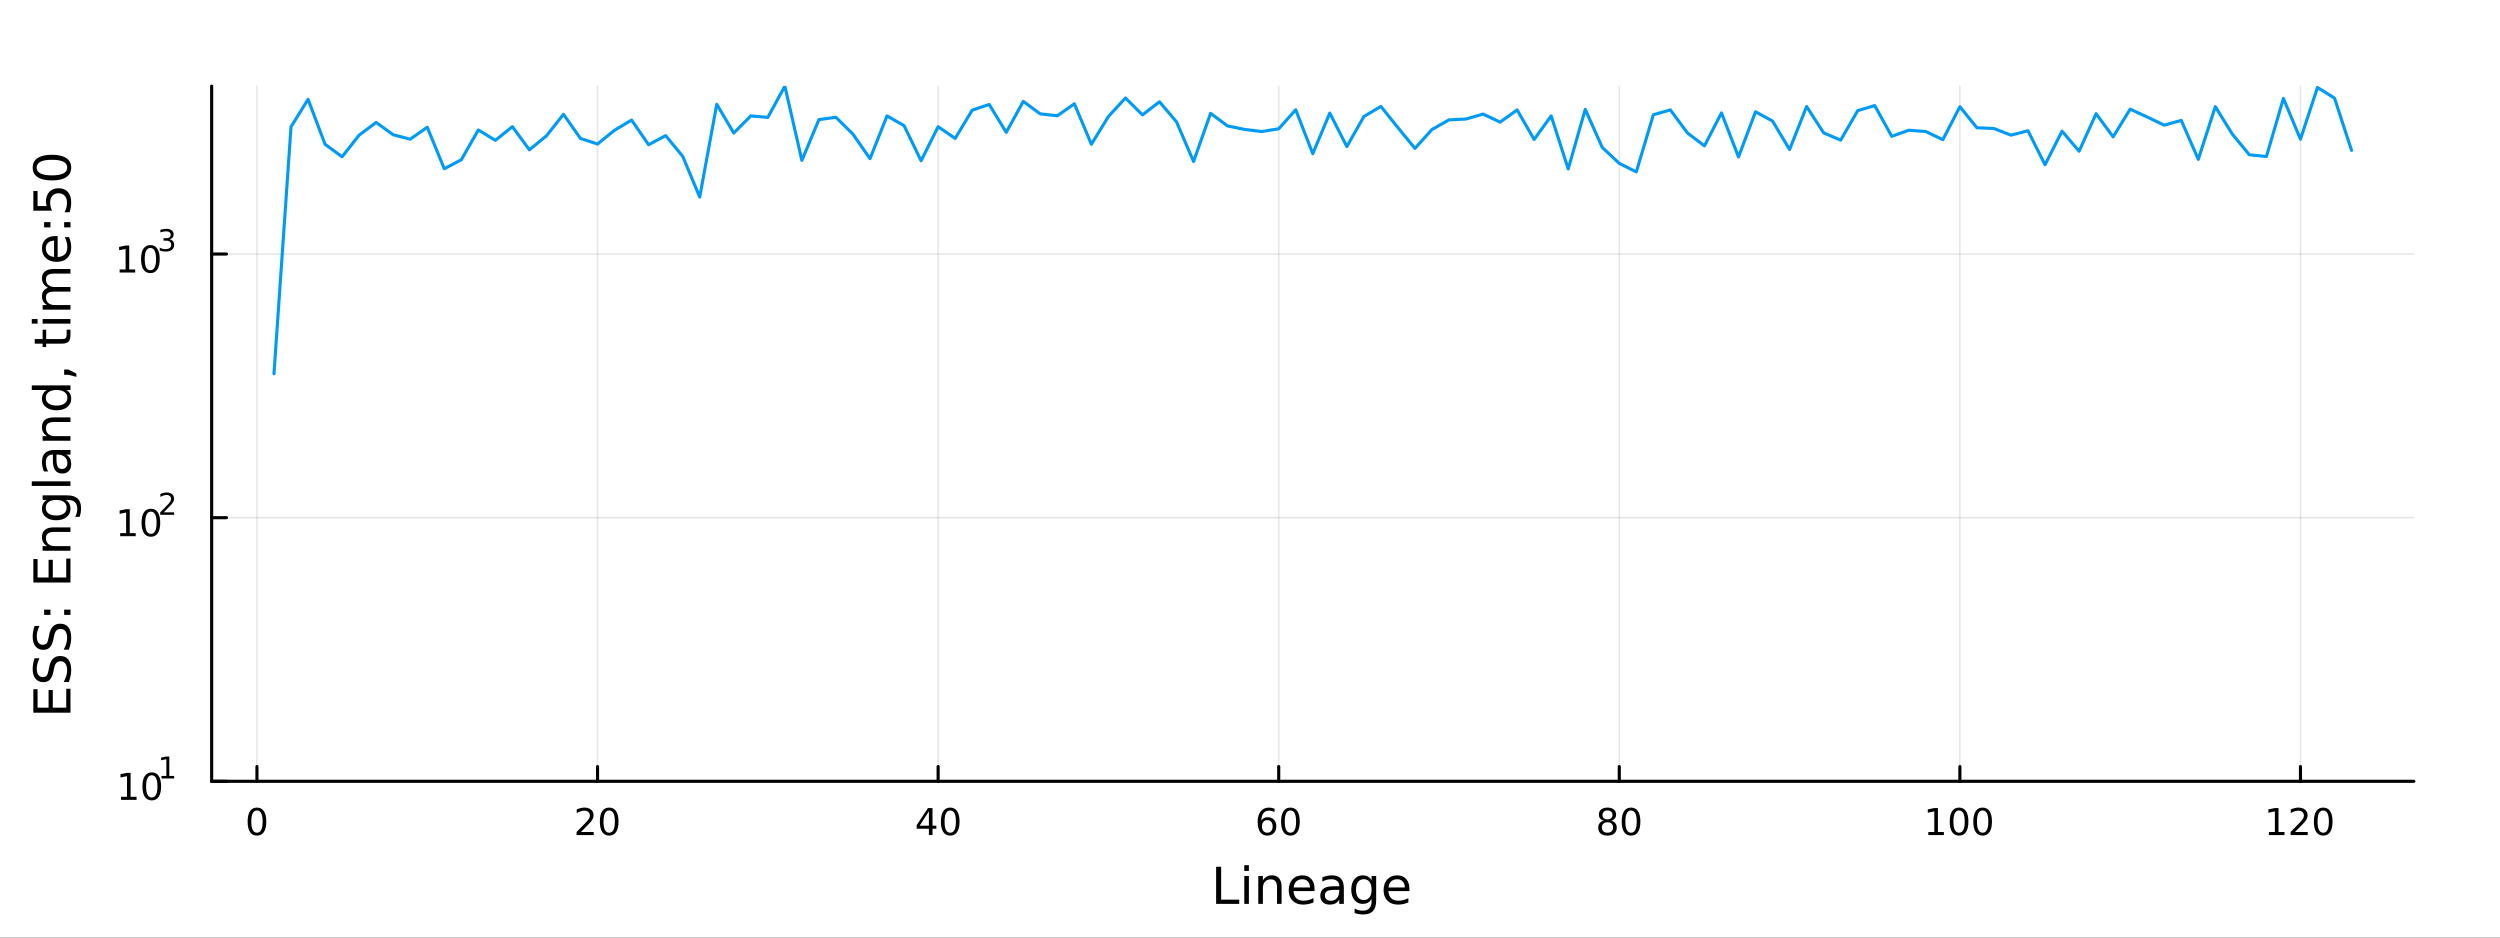 <?xml version="1.0" encoding="utf-8"?>
<svg xmlns="http://www.w3.org/2000/svg" xmlns:xlink="http://www.w3.org/1999/xlink" width="800" height="300" viewBox="0 0 3200 1200">
<rect x="0" y="0" width="3200" height="1200" fill="#333333" stroke="none"/>
<defs>
  <clipPath id="clip010">
    <rect x="0" y="0" width="3200" height="1200"/>
  </clipPath>
</defs>
<path clip-path="url(#clip010)" d="M0 1200 L3200 1200 L3200 0 L0 0  Z" fill="#ffffff" fill-rule="evenodd" fill-opacity="1"/>
<defs>
  <clipPath id="clip011">
    <rect x="640" y="0" width="2241" height="1200"/>
  </clipPath>
</defs>
<path clip-path="url(#clip010)" d="M270.918 1000.1 L3089.76 1000.1 L3089.76 110.236 L270.918 110.236  Z" fill="#ffffff" fill-rule="evenodd" fill-opacity="1"/>
<defs>
  <clipPath id="clip012">
    <rect x="270" y="110" width="2820" height="891"/>
  </clipPath>
</defs>
<polyline clip-path="url(#clip012)" style="stroke:#000000; stroke-linecap:round; stroke-linejoin:round; stroke-width:2; stroke-opacity:0.1; fill:none" points="328.899,1000.1 328.899,110.236 "/>
<polyline clip-path="url(#clip012)" style="stroke:#000000; stroke-linecap:round; stroke-linejoin:round; stroke-width:2; stroke-opacity:0.1; fill:none" points="764.848,1000.1 764.848,110.236 "/>
<polyline clip-path="url(#clip012)" style="stroke:#000000; stroke-linecap:round; stroke-linejoin:round; stroke-width:2; stroke-opacity:0.1; fill:none" points="1200.8,1000.1 1200.8,110.236 "/>
<polyline clip-path="url(#clip012)" style="stroke:#000000; stroke-linecap:round; stroke-linejoin:round; stroke-width:2; stroke-opacity:0.1; fill:none" points="1636.75,1000.1 1636.75,110.236 "/>
<polyline clip-path="url(#clip012)" style="stroke:#000000; stroke-linecap:round; stroke-linejoin:round; stroke-width:2; stroke-opacity:0.1; fill:none" points="2072.69,1000.1 2072.69,110.236 "/>
<polyline clip-path="url(#clip012)" style="stroke:#000000; stroke-linecap:round; stroke-linejoin:round; stroke-width:2; stroke-opacity:0.1; fill:none" points="2508.64,1000.1 2508.64,110.236 "/>
<polyline clip-path="url(#clip012)" style="stroke:#000000; stroke-linecap:round; stroke-linejoin:round; stroke-width:2; stroke-opacity:0.1; fill:none" points="2944.59,1000.1 2944.59,110.236 "/>
<polyline clip-path="url(#clip010)" style="stroke:#000000; stroke-linecap:round; stroke-linejoin:round; stroke-width:4; stroke-opacity:1; fill:none" points="270.918,1000.1 3089.76,1000.1 "/>
<polyline clip-path="url(#clip010)" style="stroke:#000000; stroke-linecap:round; stroke-linejoin:round; stroke-width:4; stroke-opacity:1; fill:none" points="328.899,1000.1 328.899,981.2 "/>
<polyline clip-path="url(#clip010)" style="stroke:#000000; stroke-linecap:round; stroke-linejoin:round; stroke-width:4; stroke-opacity:1; fill:none" points="764.848,1000.1 764.848,981.2 "/>
<polyline clip-path="url(#clip010)" style="stroke:#000000; stroke-linecap:round; stroke-linejoin:round; stroke-width:4; stroke-opacity:1; fill:none" points="1200.8,1000.1 1200.8,981.2 "/>
<polyline clip-path="url(#clip010)" style="stroke:#000000; stroke-linecap:round; stroke-linejoin:round; stroke-width:4; stroke-opacity:1; fill:none" points="1636.75,1000.1 1636.75,981.2 "/>
<polyline clip-path="url(#clip010)" style="stroke:#000000; stroke-linecap:round; stroke-linejoin:round; stroke-width:4; stroke-opacity:1; fill:none" points="2072.69,1000.1 2072.69,981.2 "/>
<polyline clip-path="url(#clip010)" style="stroke:#000000; stroke-linecap:round; stroke-linejoin:round; stroke-width:4; stroke-opacity:1; fill:none" points="2508.64,1000.1 2508.64,981.2 "/>
<polyline clip-path="url(#clip010)" style="stroke:#000000; stroke-linecap:round; stroke-linejoin:round; stroke-width:4; stroke-opacity:1; fill:none" points="2944.59,1000.1 2944.59,981.2 "/>
<path clip-path="url(#clip010)" d="M328.899 1037.42 Q325.288 1037.42 323.459 1040.98 Q321.654 1044.52 321.654 1051.65 Q321.654 1058.76 323.459 1062.32 Q325.288 1065.87 328.899 1065.87 Q332.533 1065.87 334.339 1062.32 Q336.167 1058.76 336.167 1051.65 Q336.167 1044.52 334.339 1040.98 Q332.533 1037.42 328.899 1037.42 M328.899 1033.71 Q334.709 1033.71 337.765 1038.32 Q340.843 1042.9 340.843 1051.65 Q340.843 1060.38 337.765 1064.99 Q334.709 1069.57 328.899 1069.57 Q323.089 1069.57 320.01 1064.99 Q316.954 1060.38 316.954 1051.65 Q316.954 1042.9 320.01 1038.32 Q323.089 1033.71 328.899 1033.71 Z" fill="#000000" fill-rule="nonzero" fill-opacity="1" /><path clip-path="url(#clip010)" d="M743.621 1064.96 L759.94 1064.96 L759.94 1068.9 L737.996 1068.9 L737.996 1064.96 Q740.658 1062.21 745.241 1057.58 Q749.848 1052.93 751.028 1051.58 Q753.274 1049.06 754.153 1047.32 Q755.056 1045.56 755.056 1043.87 Q755.056 1041.12 753.112 1039.38 Q751.191 1037.65 748.089 1037.65 Q745.89 1037.65 743.436 1038.41 Q741.005 1039.18 738.228 1040.73 L738.228 1036 Q741.052 1034.87 743.505 1034.29 Q745.959 1033.71 747.996 1033.71 Q753.366 1033.71 756.561 1036.4 Q759.755 1039.08 759.755 1043.57 Q759.755 1045.7 758.945 1047.62 Q758.158 1049.52 756.052 1052.12 Q755.473 1052.79 752.371 1056 Q749.269 1059.2 743.621 1064.96 Z" fill="#000000" fill-rule="nonzero" fill-opacity="1" /><path clip-path="url(#clip010)" d="M779.755 1037.42 Q776.144 1037.42 774.315 1040.98 Q772.51 1044.52 772.51 1051.65 Q772.51 1058.76 774.315 1062.32 Q776.144 1065.87 779.755 1065.87 Q783.389 1065.87 785.195 1062.32 Q787.024 1058.76 787.024 1051.65 Q787.024 1044.52 785.195 1040.98 Q783.389 1037.42 779.755 1037.42 M779.755 1033.71 Q785.565 1033.71 788.621 1038.32 Q791.7 1042.9 791.7 1051.65 Q791.7 1060.38 788.621 1064.99 Q785.565 1069.57 779.755 1069.57 Q773.945 1069.57 770.866 1064.99 Q767.811 1060.38 767.811 1051.65 Q767.811 1042.9 770.866 1038.32 Q773.945 1033.71 779.755 1033.71 Z" fill="#000000" fill-rule="nonzero" fill-opacity="1" /><path clip-path="url(#clip010)" d="M1188.97 1038.41 L1177.16 1056.86 L1188.97 1056.86 L1188.97 1038.41 M1187.74 1034.34 L1193.62 1034.34 L1193.62 1056.86 L1198.55 1056.86 L1198.55 1060.75 L1193.62 1060.75 L1193.62 1068.9 L1188.97 1068.9 L1188.97 1060.75 L1173.37 1060.75 L1173.37 1056.24 L1187.74 1034.34 Z" fill="#000000" fill-rule="nonzero" fill-opacity="1" /><path clip-path="url(#clip010)" d="M1216.28 1037.42 Q1212.67 1037.42 1210.84 1040.98 Q1209.04 1044.52 1209.04 1051.65 Q1209.04 1058.76 1210.84 1062.32 Q1212.67 1065.87 1216.28 1065.87 Q1219.92 1065.87 1221.72 1062.32 Q1223.55 1058.76 1223.55 1051.65 Q1223.55 1044.52 1221.72 1040.98 Q1219.92 1037.42 1216.28 1037.42 M1216.28 1033.71 Q1222.09 1033.71 1225.15 1038.32 Q1228.23 1042.9 1228.23 1051.65 Q1228.23 1060.38 1225.15 1064.99 Q1222.09 1069.57 1216.28 1069.57 Q1210.47 1069.57 1207.39 1064.99 Q1204.34 1060.38 1204.34 1051.65 Q1204.34 1042.9 1207.39 1038.32 Q1210.47 1033.71 1216.28 1033.71 Z" fill="#000000" fill-rule="nonzero" fill-opacity="1" /><path clip-path="url(#clip010)" d="M1622.15 1049.75 Q1619 1049.75 1617.15 1051.91 Q1615.32 1054.06 1615.32 1057.81 Q1615.32 1061.54 1617.15 1063.71 Q1619 1065.87 1622.15 1065.87 Q1625.3 1065.87 1627.13 1063.71 Q1628.98 1061.54 1628.98 1057.81 Q1628.98 1054.06 1627.13 1051.91 Q1625.3 1049.75 1622.15 1049.75 M1631.43 1035.1 L1631.43 1039.36 Q1629.67 1038.53 1627.87 1038.09 Q1626.09 1037.65 1624.33 1037.65 Q1619.7 1037.65 1617.24 1040.77 Q1614.81 1043.9 1614.47 1050.22 Q1615.83 1048.2 1617.89 1047.14 Q1619.95 1046.05 1622.43 1046.05 Q1627.64 1046.05 1630.65 1049.22 Q1633.68 1052.37 1633.68 1057.81 Q1633.68 1063.13 1630.53 1066.35 Q1627.38 1069.57 1622.15 1069.57 Q1616.16 1069.57 1612.98 1064.99 Q1609.81 1060.38 1609.81 1051.65 Q1609.81 1043.46 1613.7 1038.6 Q1617.59 1033.71 1624.14 1033.71 Q1625.9 1033.71 1627.68 1034.06 Q1629.49 1034.41 1631.43 1035.1 Z" fill="#000000" fill-rule="nonzero" fill-opacity="1" /><path clip-path="url(#clip010)" d="M1651.73 1037.42 Q1648.12 1037.42 1646.29 1040.98 Q1644.49 1044.52 1644.49 1051.65 Q1644.49 1058.76 1646.29 1062.32 Q1648.12 1065.87 1651.73 1065.87 Q1655.37 1065.87 1657.17 1062.32 Q1659 1058.76 1659 1051.65 Q1659 1044.52 1657.17 1040.98 Q1655.37 1037.42 1651.73 1037.42 M1651.73 1033.71 Q1657.54 1033.71 1660.6 1038.32 Q1663.68 1042.9 1663.68 1051.65 Q1663.68 1060.38 1660.6 1064.99 Q1657.54 1069.57 1651.73 1069.57 Q1645.92 1069.57 1642.85 1064.99 Q1639.79 1060.38 1639.79 1051.65 Q1639.79 1042.9 1642.85 1038.32 Q1645.92 1033.71 1651.73 1033.71 Z" fill="#000000" fill-rule="nonzero" fill-opacity="1" /><path clip-path="url(#clip010)" d="M2057.57 1052.49 Q2054.23 1052.49 2052.31 1054.27 Q2050.41 1056.05 2050.41 1059.18 Q2050.41 1062.3 2052.31 1064.08 Q2054.23 1065.87 2057.57 1065.87 Q2060.9 1065.87 2062.82 1064.08 Q2064.74 1062.28 2064.74 1059.18 Q2064.74 1056.05 2062.82 1054.27 Q2060.92 1052.49 2057.57 1052.49 M2052.89 1050.5 Q2049.88 1049.75 2048.19 1047.69 Q2046.53 1045.63 2046.53 1042.67 Q2046.53 1038.53 2049.47 1036.12 Q2052.43 1033.71 2057.57 1033.71 Q2062.73 1033.71 2065.67 1036.12 Q2068.61 1038.53 2068.61 1042.67 Q2068.61 1045.63 2066.92 1047.69 Q2065.25 1049.75 2062.27 1050.5 Q2065.65 1051.28 2067.52 1053.57 Q2069.42 1055.87 2069.42 1059.18 Q2069.42 1064.2 2066.34 1066.88 Q2063.29 1069.57 2057.57 1069.57 Q2051.85 1069.57 2048.77 1066.88 Q2045.72 1064.2 2045.72 1059.18 Q2045.72 1055.87 2047.61 1053.57 Q2049.51 1051.28 2052.89 1050.5 M2051.18 1043.11 Q2051.18 1045.8 2052.85 1047.3 Q2054.54 1048.81 2057.57 1048.81 Q2060.58 1048.81 2062.27 1047.3 Q2063.98 1045.8 2063.98 1043.11 Q2063.98 1040.43 2062.27 1038.92 Q2060.58 1037.42 2057.57 1037.42 Q2054.54 1037.42 2052.85 1038.92 Q2051.18 1040.43 2051.18 1043.11 Z" fill="#000000" fill-rule="nonzero" fill-opacity="1" /><path clip-path="url(#clip010)" d="M2087.73 1037.42 Q2084.12 1037.42 2082.29 1040.98 Q2080.48 1044.52 2080.48 1051.65 Q2080.48 1058.76 2082.29 1062.32 Q2084.12 1065.87 2087.73 1065.87 Q2091.36 1065.87 2093.17 1062.32 Q2095 1058.76 2095 1051.65 Q2095 1044.52 2093.17 1040.98 Q2091.36 1037.42 2087.73 1037.42 M2087.73 1033.71 Q2093.54 1033.71 2096.6 1038.32 Q2099.67 1042.9 2099.67 1051.65 Q2099.67 1060.38 2096.6 1064.99 Q2093.54 1069.57 2087.73 1069.57 Q2081.92 1069.57 2078.84 1064.99 Q2075.79 1060.38 2075.79 1051.65 Q2075.79 1042.9 2078.84 1038.32 Q2081.92 1033.71 2087.73 1033.71 Z" fill="#000000" fill-rule="nonzero" fill-opacity="1" /><path clip-path="url(#clip010)" d="M2468.25 1064.96 L2475.89 1064.96 L2475.89 1038.6 L2467.58 1040.26 L2467.58 1036 L2475.84 1034.34 L2480.52 1034.34 L2480.52 1064.96 L2488.16 1064.96 L2488.16 1068.9 L2468.25 1068.9 L2468.25 1064.96 Z" fill="#000000" fill-rule="nonzero" fill-opacity="1" /><path clip-path="url(#clip010)" d="M2507.6 1037.42 Q2503.99 1037.42 2502.16 1040.98 Q2500.36 1044.52 2500.36 1051.65 Q2500.36 1058.76 2502.16 1062.32 Q2503.99 1065.87 2507.6 1065.87 Q2511.24 1065.87 2513.04 1062.32 Q2514.87 1058.76 2514.87 1051.65 Q2514.87 1044.52 2513.04 1040.98 Q2511.24 1037.42 2507.6 1037.42 M2507.6 1033.71 Q2513.41 1033.71 2516.47 1038.32 Q2519.55 1042.9 2519.55 1051.65 Q2519.55 1060.38 2516.47 1064.99 Q2513.41 1069.57 2507.6 1069.57 Q2501.79 1069.57 2498.71 1064.99 Q2495.66 1060.38 2495.66 1051.65 Q2495.66 1042.9 2498.71 1038.32 Q2501.79 1033.71 2507.6 1033.71 Z" fill="#000000" fill-rule="nonzero" fill-opacity="1" /><path clip-path="url(#clip010)" d="M2537.76 1037.42 Q2534.15 1037.42 2532.32 1040.98 Q2530.52 1044.52 2530.52 1051.65 Q2530.52 1058.76 2532.32 1062.32 Q2534.15 1065.87 2537.76 1065.87 Q2541.4 1065.87 2543.2 1062.32 Q2545.03 1058.76 2545.03 1051.65 Q2545.03 1044.52 2543.2 1040.98 Q2541.4 1037.42 2537.76 1037.42 M2537.76 1033.71 Q2543.57 1033.71 2546.63 1038.32 Q2549.71 1042.9 2549.71 1051.65 Q2549.71 1060.38 2546.63 1064.99 Q2543.57 1069.57 2537.76 1069.57 Q2531.95 1069.57 2528.88 1064.99 Q2525.82 1060.38 2525.82 1051.65 Q2525.82 1042.9 2528.88 1038.32 Q2531.95 1033.71 2537.76 1033.71 Z" fill="#000000" fill-rule="nonzero" fill-opacity="1" /><path clip-path="url(#clip010)" d="M2904.2 1064.96 L2911.84 1064.96 L2911.84 1038.6 L2903.53 1040.26 L2903.53 1036 L2911.79 1034.34 L2916.47 1034.34 L2916.47 1064.96 L2924.11 1064.96 L2924.11 1068.9 L2904.2 1068.9 L2904.2 1064.96 Z" fill="#000000" fill-rule="nonzero" fill-opacity="1" /><path clip-path="url(#clip010)" d="M2937.58 1064.96 L2953.9 1064.96 L2953.9 1068.9 L2931.95 1068.9 L2931.95 1064.96 Q2934.62 1062.21 2939.2 1057.58 Q2943.81 1052.93 2944.99 1051.58 Q2947.23 1049.06 2948.11 1047.32 Q2949.01 1045.56 2949.01 1043.87 Q2949.01 1041.12 2947.07 1039.38 Q2945.15 1037.65 2942.05 1037.65 Q2939.85 1037.65 2937.39 1038.41 Q2934.96 1039.18 2932.19 1040.73 L2932.19 1036 Q2935.01 1034.87 2937.46 1034.29 Q2939.92 1033.71 2941.95 1033.71 Q2947.32 1033.71 2950.52 1036.4 Q2953.71 1039.08 2953.71 1043.57 Q2953.71 1045.7 2952.9 1047.62 Q2952.12 1049.52 2950.01 1052.12 Q2949.43 1052.79 2946.33 1056 Q2943.23 1059.2 2937.58 1064.96 Z" fill="#000000" fill-rule="nonzero" fill-opacity="1" /><path clip-path="url(#clip010)" d="M2973.71 1037.42 Q2970.1 1037.42 2968.27 1040.98 Q2966.47 1044.52 2966.47 1051.65 Q2966.47 1058.76 2968.27 1062.32 Q2970.1 1065.87 2973.71 1065.87 Q2977.35 1065.87 2979.15 1062.32 Q2980.98 1058.76 2980.98 1051.65 Q2980.98 1044.52 2979.15 1040.98 Q2977.35 1037.42 2973.71 1037.42 M2973.71 1033.71 Q2979.52 1033.71 2982.58 1038.32 Q2985.66 1042.9 2985.66 1051.65 Q2985.66 1060.38 2982.58 1064.99 Q2979.52 1069.57 2973.71 1069.57 Q2967.9 1069.57 2964.82 1064.99 Q2961.77 1060.38 2961.77 1051.65 Q2961.77 1042.9 2964.82 1038.32 Q2967.9 1033.71 2973.71 1033.71 Z" fill="#000000" fill-rule="nonzero" fill-opacity="1" /><path clip-path="url(#clip010)" d="M1556.64 1109.44 L1563.07 1109.44 L1563.07 1151.55 L1586.21 1151.55 L1586.21 1156.96 L1556.64 1156.96 L1556.64 1109.44 Z" fill="#000000" fill-rule="nonzero" fill-opacity="1" /><path clip-path="url(#clip010)" d="M1592.7 1121.31 L1598.56 1121.31 L1598.56 1156.96 L1592.7 1156.96 L1592.7 1121.31 M1592.7 1107.44 L1598.56 1107.44 L1598.56 1114.85 L1592.7 1114.85 L1592.7 1107.44 Z" fill="#000000" fill-rule="nonzero" fill-opacity="1" /><path clip-path="url(#clip010)" d="M1640.44 1135.45 L1640.44 1156.96 L1634.59 1156.96 L1634.59 1135.64 Q1634.59 1130.58 1632.61 1128.06 Q1630.64 1125.55 1626.69 1125.55 Q1621.95 1125.55 1619.21 1128.57 Q1616.48 1131.59 1616.48 1136.81 L1616.48 1156.96 L1610.59 1156.96 L1610.59 1121.31 L1616.48 1121.31 L1616.48 1126.85 Q1618.58 1123.64 1621.41 1122.05 Q1624.27 1120.45 1628 1120.45 Q1634.14 1120.45 1637.29 1124.27 Q1640.44 1128.06 1640.44 1135.45 Z" fill="#000000" fill-rule="nonzero" fill-opacity="1" /><path clip-path="url(#clip010)" d="M1682.62 1137.67 L1682.62 1140.54 L1655.69 1140.54 Q1656.07 1146.59 1659.32 1149.77 Q1662.6 1152.92 1668.42 1152.92 Q1671.79 1152.92 1674.95 1152.09 Q1678.13 1151.26 1681.25 1149.61 L1681.25 1155.15 Q1678.1 1156.48 1674.79 1157.18 Q1671.48 1157.88 1668.07 1157.88 Q1659.54 1157.88 1654.54 1152.92 Q1649.58 1147.95 1649.58 1139.49 Q1649.58 1130.74 1654.29 1125.61 Q1659.03 1120.45 1667.05 1120.45 Q1674.25 1120.45 1678.42 1125.1 Q1682.62 1129.72 1682.62 1137.67 M1676.76 1135.95 Q1676.7 1131.15 1674.05 1128.28 Q1671.44 1125.42 1667.12 1125.42 Q1662.21 1125.42 1659.25 1128.19 Q1656.33 1130.96 1655.88 1135.99 L1676.76 1135.95 Z" fill="#000000" fill-rule="nonzero" fill-opacity="1" /><path clip-path="url(#clip010)" d="M1708.43 1139.04 Q1701.33 1139.04 1698.59 1140.67 Q1695.86 1142.29 1695.86 1146.2 Q1695.86 1149.32 1697.89 1151.17 Q1699.96 1152.98 1703.5 1152.98 Q1708.37 1152.98 1711.29 1149.55 Q1714.25 1146.08 1714.25 1140.35 L1714.25 1139.04 L1708.43 1139.04 M1720.11 1136.62 L1720.11 1156.96 L1714.25 1156.96 L1714.25 1151.55 Q1712.25 1154.8 1709.26 1156.36 Q1706.27 1157.88 1701.94 1157.88 Q1696.46 1157.88 1693.22 1154.83 Q1690 1151.74 1690 1146.59 Q1690 1140.57 1694.01 1137.51 Q1698.05 1134.46 1706.04 1134.46 L1714.25 1134.46 L1714.25 1133.89 Q1714.25 1129.84 1711.58 1127.65 Q1708.94 1125.42 1704.13 1125.42 Q1701.08 1125.42 1698.18 1126.15 Q1695.28 1126.88 1692.61 1128.35 L1692.61 1122.94 Q1695.83 1121.7 1698.85 1121.09 Q1701.87 1120.45 1704.74 1120.45 Q1712.47 1120.45 1716.29 1124.46 Q1720.11 1128.48 1720.11 1136.62 Z" fill="#000000" fill-rule="nonzero" fill-opacity="1" /><path clip-path="url(#clip010)" d="M1755.63 1138.72 Q1755.63 1132.36 1752.99 1128.86 Q1750.38 1125.36 1745.64 1125.36 Q1740.93 1125.36 1738.28 1128.86 Q1735.67 1132.36 1735.67 1138.72 Q1735.67 1145.06 1738.28 1148.56 Q1740.93 1152.06 1745.64 1152.06 Q1750.38 1152.06 1752.99 1148.56 Q1755.63 1145.06 1755.63 1138.72 M1761.49 1152.54 Q1761.49 1161.64 1757.45 1166.06 Q1753.4 1170.52 1745.06 1170.52 Q1741.98 1170.52 1739.24 1170.04 Q1736.5 1169.6 1733.92 1168.64 L1733.92 1162.95 Q1736.5 1164.35 1739.02 1165.01 Q1741.53 1165.68 1744.14 1165.68 Q1749.9 1165.68 1752.77 1162.66 Q1755.63 1159.67 1755.63 1153.59 L1755.63 1150.69 Q1753.82 1153.84 1750.98 1155.4 Q1748.15 1156.96 1744.2 1156.96 Q1737.65 1156.96 1733.64 1151.96 Q1729.63 1146.97 1729.63 1138.72 Q1729.63 1130.45 1733.64 1125.45 Q1737.65 1120.45 1744.2 1120.45 Q1748.15 1120.45 1750.98 1122.01 Q1753.82 1123.57 1755.63 1126.72 L1755.63 1121.31 L1761.49 1121.31 L1761.49 1152.54 Z" fill="#000000" fill-rule="nonzero" fill-opacity="1" /><path clip-path="url(#clip010)" d="M1804.04 1137.67 L1804.04 1140.54 L1777.12 1140.54 Q1777.5 1146.59 1780.74 1149.77 Q1784.02 1152.92 1789.85 1152.92 Q1793.22 1152.92 1796.37 1152.09 Q1799.55 1151.26 1802.67 1149.61 L1802.67 1155.15 Q1799.52 1156.48 1796.21 1157.18 Q1792.9 1157.88 1789.5 1157.88 Q1780.97 1157.88 1775.97 1152.92 Q1771 1147.95 1771 1139.49 Q1771 1130.74 1775.71 1125.61 Q1780.46 1120.45 1788.48 1120.45 Q1795.67 1120.45 1799.84 1125.1 Q1804.04 1129.72 1804.04 1137.67 M1798.19 1135.95 Q1798.12 1131.15 1795.48 1128.28 Q1792.87 1125.42 1788.54 1125.42 Q1783.64 1125.42 1780.68 1128.19 Q1777.75 1130.96 1777.31 1135.99 L1798.19 1135.95 Z" fill="#000000" fill-rule="nonzero" fill-opacity="1" /><polyline clip-path="url(#clip012)" style="stroke:#000000; stroke-linecap:round; stroke-linejoin:round; stroke-width:2; stroke-opacity:0.1; fill:none" points="270.918,1000.1 3089.76,1000.1 "/>
<polyline clip-path="url(#clip012)" style="stroke:#000000; stroke-linecap:round; stroke-linejoin:round; stroke-width:2; stroke-opacity:0.1; fill:none" points="270.918,662.629 3089.76,662.629 "/>
<polyline clip-path="url(#clip012)" style="stroke:#000000; stroke-linecap:round; stroke-linejoin:round; stroke-width:2; stroke-opacity:0.1; fill:none" points="270.918,325.16 3089.76,325.16 "/>
<polyline clip-path="url(#clip010)" style="stroke:#000000; stroke-linecap:round; stroke-linejoin:round; stroke-width:4; stroke-opacity:1; fill:none" points="270.918,1000.1 270.918,110.236 "/>
<polyline clip-path="url(#clip010)" style="stroke:#000000; stroke-linecap:round; stroke-linejoin:round; stroke-width:4; stroke-opacity:1; fill:none" points="270.918,1000.1 289.815,1000.1 "/>
<polyline clip-path="url(#clip010)" style="stroke:#000000; stroke-linecap:round; stroke-linejoin:round; stroke-width:4; stroke-opacity:1; fill:none" points="270.918,662.629 289.815,662.629 "/>
<polyline clip-path="url(#clip010)" style="stroke:#000000; stroke-linecap:round; stroke-linejoin:round; stroke-width:4; stroke-opacity:1; fill:none" points="270.918,325.16 289.815,325.16 "/>
<path clip-path="url(#clip010)" d="M154.902 1019.89 L162.54 1019.89 L162.54 993.525 L154.23 995.191 L154.23 990.932 L162.494 989.265 L167.17 989.265 L167.17 1019.89 L174.809 1019.89 L174.809 1023.83 L154.902 1023.83 L154.902 1019.89 Z" fill="#000000" fill-rule="nonzero" fill-opacity="1" /><path clip-path="url(#clip010)" d="M194.253 992.344 Q190.642 992.344 188.813 995.909 Q187.008 999.45 187.008 1006.58 Q187.008 1013.69 188.813 1017.25 Q190.642 1020.79 194.253 1020.79 Q197.887 1020.79 199.693 1017.25 Q201.522 1013.69 201.522 1006.58 Q201.522 999.45 199.693 995.909 Q197.887 992.344 194.253 992.344 M194.253 988.64 Q200.063 988.64 203.119 993.247 Q206.198 997.83 206.198 1006.58 Q206.198 1015.31 203.119 1019.91 Q200.063 1024.5 194.253 1024.5 Q188.443 1024.5 185.364 1019.91 Q182.309 1015.31 182.309 1006.58 Q182.309 997.83 185.364 993.247 Q188.443 988.64 194.253 988.64 Z" fill="#000000" fill-rule="nonzero" fill-opacity="1" /><path clip-path="url(#clip010)" d="M206.743 993.218 L212.95 993.218 L212.95 971.796 L206.198 973.15 L206.198 969.689 L212.912 968.335 L216.711 968.335 L216.711 993.218 L222.918 993.218 L222.918 996.415 L206.743 996.415 L206.743 993.218 Z" fill="#000000" fill-rule="nonzero" fill-opacity="1" /><path clip-path="url(#clip010)" d="M153.792 682.421 L161.431 682.421 L161.431 656.056 L153.121 657.722 L153.121 653.463 L161.384 651.796 L166.06 651.796 L166.06 682.421 L173.699 682.421 L173.699 686.356 L153.792 686.356 L153.792 682.421 Z" fill="#000000" fill-rule="nonzero" fill-opacity="1" /><path clip-path="url(#clip010)" d="M193.143 654.875 Q189.532 654.875 187.704 658.44 Q185.898 661.981 185.898 669.111 Q185.898 676.218 187.704 679.782 Q189.532 683.324 193.143 683.324 Q196.778 683.324 198.583 679.782 Q200.412 676.218 200.412 669.111 Q200.412 661.981 198.583 658.44 Q196.778 654.875 193.143 654.875 M193.143 651.171 Q198.954 651.171 202.009 655.778 Q205.088 660.361 205.088 669.111 Q205.088 677.838 202.009 682.444 Q198.954 687.028 193.143 687.028 Q187.333 687.028 184.255 682.444 Q181.199 677.838 181.199 669.111 Q181.199 660.361 184.255 655.778 Q187.333 651.171 193.143 651.171 Z" fill="#000000" fill-rule="nonzero" fill-opacity="1" /><path clip-path="url(#clip010)" d="M209.658 655.749 L222.918 655.749 L222.918 658.946 L205.088 658.946 L205.088 655.749 Q207.251 653.511 210.975 649.749 Q214.717 645.969 215.677 644.878 Q217.501 642.828 218.216 641.417 Q218.949 639.988 218.949 638.615 Q218.949 636.377 217.369 634.966 Q215.808 633.555 213.288 633.555 Q211.501 633.555 209.508 634.176 Q207.533 634.797 205.276 636.057 L205.276 632.22 Q207.57 631.299 209.564 630.828 Q211.558 630.358 213.213 630.358 Q217.576 630.358 220.172 632.54 Q222.767 634.722 222.767 638.37 Q222.767 640.101 222.109 641.662 Q221.469 643.204 219.758 645.31 Q219.288 645.856 216.767 648.47 Q214.247 651.065 209.658 655.749 Z" fill="#000000" fill-rule="nonzero" fill-opacity="1" /><path clip-path="url(#clip010)" d="M153.134 344.952 L160.772 344.952 L160.772 318.587 L152.462 320.253 L152.462 315.994 L160.726 314.327 L165.402 314.327 L165.402 344.952 L173.041 344.952 L173.041 348.887 L153.134 348.887 L153.134 344.952 Z" fill="#000000" fill-rule="nonzero" fill-opacity="1" /><path clip-path="url(#clip010)" d="M192.485 317.406 Q188.874 317.406 187.045 320.971 Q185.24 324.513 185.24 331.642 Q185.24 338.749 187.045 342.313 Q188.874 345.855 192.485 345.855 Q196.119 345.855 197.925 342.313 Q199.754 338.749 199.754 331.642 Q199.754 324.513 197.925 320.971 Q196.119 317.406 192.485 317.406 M192.485 313.702 Q198.295 313.702 201.351 318.309 Q204.43 322.892 204.43 331.642 Q204.43 340.369 201.351 344.975 Q198.295 349.559 192.485 349.559 Q186.675 349.559 183.596 344.975 Q180.541 340.369 180.541 331.642 Q180.541 322.892 183.596 318.309 Q186.675 313.702 192.485 313.702 Z" fill="#000000" fill-rule="nonzero" fill-opacity="1" /><path clip-path="url(#clip010)" d="M217.125 306.337 Q219.852 306.92 221.375 308.763 Q222.918 310.606 222.918 313.314 Q222.918 317.471 220.059 319.747 Q217.2 322.022 211.934 322.022 Q210.166 322.022 208.285 321.665 Q206.423 321.327 204.43 320.631 L204.43 316.963 Q206.009 317.885 207.89 318.355 Q209.771 318.825 211.821 318.825 Q215.395 318.825 217.256 317.415 Q219.137 316.004 219.137 313.314 Q219.137 310.832 217.388 309.44 Q215.658 308.029 212.555 308.029 L209.282 308.029 L209.282 304.907 L212.705 304.907 Q215.507 304.907 216.993 303.798 Q218.479 302.669 218.479 300.563 Q218.479 298.4 216.937 297.253 Q215.413 296.086 212.555 296.086 Q210.994 296.086 209.207 296.425 Q207.42 296.764 205.276 297.478 L205.276 294.093 Q207.439 293.491 209.32 293.19 Q211.219 292.889 212.893 292.889 Q217.219 292.889 219.739 294.864 Q222.259 296.82 222.259 300.168 Q222.259 302.5 220.924 304.117 Q219.589 305.716 217.125 306.337 Z" fill="#000000" fill-rule="nonzero" fill-opacity="1" /><path clip-path="url(#clip010)" d="M42.686 912.235 L42.686 882.189 L48.097 882.189 L48.097 905.806 L62.165 905.806 L62.165 883.176 L67.576 883.176 L67.576 905.806 L84.795 905.806 L84.795 881.616 L90.206 881.616 L90.206 912.235 L42.686 912.235 Z" fill="#000000" fill-rule="nonzero" fill-opacity="1" /><path clip-path="url(#clip010)" d="M44.246 842.563 L50.516 842.563 Q48.766 846.223 47.906 849.47 Q47.047 852.716 47.047 855.74 Q47.047 860.991 49.084 863.856 Q51.121 866.689 54.877 866.689 Q58.028 866.689 59.651 864.811 Q61.242 862.901 62.229 857.618 L63.025 853.735 Q64.393 846.541 67.863 843.136 Q71.3 839.698 77.093 839.698 Q84 839.698 87.564 844.345 Q91.129 848.96 91.129 857.904 Q91.129 861.278 90.365 865.097 Q89.602 868.885 88.106 872.959 L81.485 872.959 Q83.681 869.044 84.795 865.288 Q85.909 861.533 85.909 857.904 Q85.909 852.398 83.745 849.406 Q81.581 846.414 77.57 846.414 Q74.069 846.414 72.096 848.578 Q70.123 850.711 69.136 855.612 L68.372 859.527 Q66.94 866.721 63.884 869.935 Q60.828 873.15 55.386 873.15 Q49.084 873.15 45.455 868.726 Q41.827 864.27 41.827 856.472 Q41.827 853.13 42.432 849.66 Q43.036 846.191 44.246 842.563 Z" fill="#000000" fill-rule="nonzero" fill-opacity="1" /><path clip-path="url(#clip010)" d="M44.246 801.186 L50.516 801.186 Q48.766 804.846 47.906 808.092 Q47.047 811.339 47.047 814.363 Q47.047 819.614 49.084 822.479 Q51.121 825.312 54.877 825.312 Q58.028 825.312 59.651 823.434 Q61.242 821.524 62.229 816.241 L63.025 812.357 Q64.393 805.164 67.863 801.759 Q71.3 798.321 77.093 798.321 Q84 798.321 87.564 802.968 Q91.129 807.583 91.129 816.527 Q91.129 819.901 90.365 823.72 Q89.602 827.508 88.106 831.582 L81.485 831.582 Q83.681 827.667 84.795 823.911 Q85.909 820.155 85.909 816.527 Q85.909 811.021 83.745 808.029 Q81.581 805.037 77.57 805.037 Q74.069 805.037 72.096 807.201 Q70.123 809.334 69.136 814.235 L68.372 818.15 Q66.94 825.343 63.884 828.558 Q60.828 831.773 55.386 831.773 Q49.084 831.773 45.455 827.349 Q41.827 822.893 41.827 815.095 Q41.827 811.753 42.432 808.283 Q43.036 804.814 44.246 801.186 Z" fill="#000000" fill-rule="nonzero" fill-opacity="1" /><path clip-path="url(#clip010)" d="M82.122 787.054 L82.122 780.338 L90.206 780.338 L90.206 787.054 L82.122 787.054 M56.5 787.054 L56.5 780.338 L64.584 780.338 L64.584 787.054 L56.5 787.054 Z" fill="#000000" fill-rule="nonzero" fill-opacity="1" /><path clip-path="url(#clip010)" d="M42.686 745.613 L42.686 715.567 L48.097 715.567 L48.097 739.184 L62.165 739.184 L62.165 716.554 L67.576 716.554 L67.576 739.184 L84.795 739.184 L84.795 714.994 L90.206 714.994 L90.206 745.613 L42.686 745.613 Z" fill="#000000" fill-rule="nonzero" fill-opacity="1" /><path clip-path="url(#clip010)" d="M68.69 675.049 L90.206 675.049 L90.206 680.906 L68.881 680.906 Q63.82 680.906 61.306 682.879 Q58.791 684.852 58.791 688.799 Q58.791 693.542 61.815 696.279 Q64.839 699.016 70.059 699.016 L90.206 699.016 L90.206 704.904 L54.558 704.904 L54.558 699.016 L60.096 699.016 Q56.882 696.915 55.29 694.083 Q53.699 691.218 53.699 687.494 Q53.699 681.351 57.518 678.2 Q61.306 675.049 68.69 675.049 Z" fill="#000000" fill-rule="nonzero" fill-opacity="1" /><path clip-path="url(#clip010)" d="M71.969 639.91 Q65.603 639.91 62.102 642.552 Q58.601 645.162 58.601 649.905 Q58.601 654.615 62.102 657.257 Q65.603 659.867 71.969 659.867 Q78.302 659.867 81.804 657.257 Q85.305 654.615 85.305 649.905 Q85.305 645.162 81.804 642.552 Q78.302 639.91 71.969 639.91 M85.782 634.054 Q94.885 634.054 99.309 638.096 Q103.765 642.138 103.765 650.478 Q103.765 653.565 103.288 656.302 Q102.842 659.039 101.887 661.617 L96.19 661.617 Q97.591 659.039 98.259 656.525 Q98.927 654.01 98.927 651.401 Q98.927 645.64 95.904 642.775 Q92.912 639.91 86.832 639.91 L83.936 639.91 Q87.087 641.725 88.647 644.557 Q90.206 647.39 90.206 651.337 Q90.206 657.894 85.209 661.904 Q80.212 665.914 71.969 665.914 Q63.693 665.914 58.696 661.904 Q53.699 657.894 53.699 651.337 Q53.699 647.39 55.259 644.557 Q56.818 641.725 59.969 639.91 L54.558 639.91 L54.558 634.054 L85.782 634.054 Z" fill="#000000" fill-rule="nonzero" fill-opacity="1" /><path clip-path="url(#clip010)" d="M40.681 621.991 L40.681 616.135 L90.206 616.135 L90.206 621.991 L40.681 621.991 Z" fill="#000000" fill-rule="nonzero" fill-opacity="1" /><path clip-path="url(#clip010)" d="M72.287 587.68 Q72.287 594.778 73.91 597.515 Q75.533 600.252 79.448 600.252 Q82.567 600.252 84.413 598.215 Q86.228 596.146 86.228 592.613 Q86.228 587.743 82.79 584.815 Q79.321 581.855 73.592 581.855 L72.287 581.855 L72.287 587.68 M69.868 575.999 L90.206 575.999 L90.206 581.855 L84.795 581.855 Q88.042 583.86 89.602 586.852 Q91.129 589.844 91.129 594.173 Q91.129 599.647 88.074 602.894 Q84.986 606.109 79.83 606.109 Q73.815 606.109 70.759 602.098 Q67.704 598.056 67.704 590.067 L67.704 581.855 L67.131 581.855 Q63.088 581.855 60.892 584.529 Q58.664 587.171 58.664 591.977 Q58.664 595.032 59.396 597.929 Q60.128 600.825 61.592 603.499 L56.182 603.499 Q54.94 600.284 54.336 597.26 Q53.699 594.236 53.699 591.372 Q53.699 583.638 57.709 579.818 Q61.72 575.999 69.868 575.999 Z" fill="#000000" fill-rule="nonzero" fill-opacity="1" /><path clip-path="url(#clip010)" d="M68.69 534.303 L90.206 534.303 L90.206 540.16 L68.881 540.16 Q63.82 540.16 61.306 542.133 Q58.791 544.107 58.791 548.053 Q58.791 552.796 61.815 555.533 Q64.839 558.27 70.059 558.27 L90.206 558.27 L90.206 564.159 L54.558 564.159 L54.558 558.27 L60.096 558.27 Q56.882 556.17 55.29 553.337 Q53.699 550.472 53.699 546.748 Q53.699 540.605 57.518 537.454 Q61.306 534.303 68.69 534.303 Z" fill="#000000" fill-rule="nonzero" fill-opacity="1" /><path clip-path="url(#clip010)" d="M59.969 499.165 L40.681 499.165 L40.681 493.308 L90.206 493.308 L90.206 499.165 L84.859 499.165 Q88.042 501.011 89.602 503.843 Q91.129 506.644 91.129 510.591 Q91.129 517.052 85.973 521.126 Q80.817 525.169 72.414 525.169 Q64.011 525.169 58.855 521.126 Q53.699 517.052 53.699 510.591 Q53.699 506.644 55.259 503.843 Q56.786 501.011 59.969 499.165 M72.414 519.121 Q78.875 519.121 82.567 516.479 Q86.228 513.806 86.228 509.159 Q86.228 504.512 82.567 501.838 Q78.875 499.165 72.414 499.165 Q65.953 499.165 62.293 501.838 Q58.601 504.512 58.601 509.159 Q58.601 513.806 62.293 516.479 Q65.953 519.121 72.414 519.121 Z" fill="#000000" fill-rule="nonzero" fill-opacity="1" /><path clip-path="url(#clip010)" d="M82.122 479.749 L82.122 473.033 L87.596 473.033 L97.781 478.253 L97.781 482.359 L87.596 479.749 L82.122 479.749 Z" fill="#000000" fill-rule="nonzero" fill-opacity="1" /><path clip-path="url(#clip010)" d="M44.437 434.012 L54.558 434.012 L54.558 421.949 L59.11 421.949 L59.11 434.012 L78.462 434.012 Q82.822 434.012 84.063 432.834 Q85.305 431.625 85.305 427.964 L85.305 421.949 L90.206 421.949 L90.206 427.964 Q90.206 434.744 87.692 437.322 Q85.145 439.9 78.462 439.9 L59.11 439.9 L59.11 444.197 L54.558 444.197 L54.558 439.9 L44.437 439.9 L44.437 434.012 Z" fill="#000000" fill-rule="nonzero" fill-opacity="1" /><path clip-path="url(#clip010)" d="M54.558 414.246 L54.558 408.39 L90.206 408.39 L90.206 414.246 L54.558 414.246 M40.681 414.246 L40.681 408.39 L48.097 408.39 L48.097 414.246 L40.681 414.246 Z" fill="#000000" fill-rule="nonzero" fill-opacity="1" /><path clip-path="url(#clip010)" d="M61.401 368.381 Q57.455 366.185 55.577 363.13 Q53.699 360.074 53.699 355.936 Q53.699 350.366 57.614 347.343 Q61.497 344.319 68.69 344.319 L90.206 344.319 L90.206 350.207 L68.881 350.207 Q63.757 350.207 61.274 352.021 Q58.791 353.836 58.791 357.56 Q58.791 362.111 61.815 364.753 Q64.839 367.395 70.059 367.395 L90.206 367.395 L90.206 373.283 L68.881 373.283 Q63.725 373.283 61.274 375.097 Q58.791 376.911 58.791 380.699 Q58.791 385.187 61.847 387.828 Q64.871 390.47 70.059 390.47 L90.206 390.47 L90.206 396.359 L54.558 396.359 L54.558 390.47 L60.096 390.47 Q56.818 388.465 55.259 385.664 Q53.699 382.863 53.699 379.012 Q53.699 375.129 55.672 372.423 Q57.646 369.686 61.401 368.381 Z" fill="#000000" fill-rule="nonzero" fill-opacity="1" /><path clip-path="url(#clip010)" d="M70.918 302.146 L73.783 302.146 L73.783 329.073 Q79.83 328.691 83.013 325.445 Q86.164 322.166 86.164 316.342 Q86.164 312.968 85.337 309.817 Q84.509 306.634 82.854 303.515 L88.392 303.515 Q89.729 306.666 90.429 309.976 Q91.129 313.286 91.129 316.692 Q91.129 325.222 86.164 330.219 Q81.199 335.184 72.732 335.184 Q63.98 335.184 58.855 330.473 Q53.699 325.731 53.699 317.71 Q53.699 310.517 58.346 306.347 Q62.961 302.146 70.918 302.146 M69.2 308.002 Q64.393 308.066 61.529 310.708 Q58.664 313.318 58.664 317.647 Q58.664 322.548 61.433 325.508 Q64.202 328.436 69.231 328.882 L69.2 308.002 Z" fill="#000000" fill-rule="nonzero" fill-opacity="1" /><path clip-path="url(#clip010)" d="M82.122 291.038 L82.122 284.322 L90.206 284.322 L90.206 291.038 L82.122 291.038 M56.5 291.038 L56.5 284.322 L64.584 284.322 L64.584 291.038 L56.5 291.038 Z" fill="#000000" fill-rule="nonzero" fill-opacity="1" /><path clip-path="url(#clip010)" d="M42.686 269.681 L42.686 244.441 L48.097 244.441 L48.097 263.793 L59.746 263.793 Q59.269 262.392 59.046 260.992 Q58.791 259.591 58.791 258.191 Q58.791 250.234 63.152 245.587 Q67.513 240.94 74.96 240.94 Q82.631 240.94 86.896 245.714 Q91.129 250.488 91.129 259.178 Q91.129 262.169 90.62 265.289 Q90.111 268.376 89.092 271.686 L82.631 271.686 Q84.191 268.822 84.955 265.766 Q85.719 262.71 85.719 259.305 Q85.719 253.799 82.822 250.584 Q79.926 247.369 74.96 247.369 Q69.995 247.369 67.099 250.584 Q64.202 253.799 64.202 259.305 Q64.202 261.883 64.775 264.461 Q65.348 267.007 66.558 269.681 L42.686 269.681 Z" fill="#000000" fill-rule="nonzero" fill-opacity="1" /><path clip-path="url(#clip010)" d="M46.919 214.522 Q46.919 219.487 51.821 222.002 Q56.691 224.484 66.494 224.484 Q76.265 224.484 81.167 222.002 Q86.037 219.487 86.037 214.522 Q86.037 209.525 81.167 207.042 Q76.265 204.528 66.494 204.528 Q56.691 204.528 51.821 207.042 Q46.919 209.525 46.919 214.522 M41.827 214.522 Q41.827 206.533 48.161 202.332 Q54.463 198.099 66.494 198.099 Q78.493 198.099 84.827 202.332 Q91.129 206.533 91.129 214.522 Q91.129 222.511 84.827 226.744 Q78.493 230.946 66.494 230.946 Q54.463 230.946 48.161 226.744 Q41.827 222.511 41.827 214.522 Z" fill="#000000" fill-rule="nonzero" fill-opacity="1" /><polyline clip-path="url(#clip012)" style="stroke:#009af9; stroke-linecap:round; stroke-linejoin:round; stroke-width:4; stroke-opacity:1; fill:none" points="350.696,478.389 372.494,162.307 394.291,127.133 416.089,184.7 437.886,200.638 459.684,172.991 481.481,156.742 503.278,172.476 525.076,178.148 546.873,162.844 568.671,216.025 590.468,204.493 612.266,166.37 634.063,179.617 655.861,162.141 677.658,191.797 699.455,173.867 721.253,146.304 743.05,177.22 764.848,184.337 786.645,166.704 808.443,153.663 830.24,185.248 852.038,173.62 873.835,200.039 895.633,252.229 917.43,133.475 939.227,170.256 961.025,148.349 982.822,150.275 1004.62,110.236 1026.42,205.339 1048.21,153.115 1070.01,150.131 1091.81,171.763 1113.61,203.084 1135.4,148.318 1157.2,160.81 1179,205.753 1200.8,162.213 1222.59,177.177 1244.39,141.056 1266.19,133.727 1287.99,169.392 1309.78,129.828 1331.58,145.786 1353.38,148.193 1375.18,132.838 1396.97,184.67 1418.77,149.174 1440.57,125.422 1462.37,147.062 1484.16,130.315 1505.96,156.026 1527.76,206.723 1549.56,145.071 1571.35,161.231 1593.15,165.639 1614.95,168.384 1636.75,164.848 1658.54,140.496 1680.34,196.72 1702.14,144.731 1723.94,187.618 1745.73,149.185 1767.53,136.22 1789.33,163.354 1811.13,189.946 1832.92,165.749 1854.72,153.413 1876.52,152.356 1898.32,146.001 1920.11,156.317 1941.91,140.708 1963.71,178.491 1985.5,148.348 2007.3,216.274 2029.1,140.015 2050.9,188.687 2072.69,209.125 2094.49,219.976 2116.29,146.877 2138.09,140.724 2159.88,170.112 2181.68,186.75 2203.48,144.486 2225.28,200.895 2247.07,143.092 2268.87,154.923 2290.67,191.391 2312.47,136.288 2334.26,170.054 2356.06,179.376 2377.86,141.625 2399.66,135.15 2421.45,174.482 2443.25,166.717 2465.05,168.358 2486.85,178.783 2508.64,136.61 2530.44,163.526 2552.24,164.465 2574.04,173.011 2595.83,167.377 2617.63,210.86 2639.43,167.875 2661.23,193.54 2683.02,145.551 2704.82,175.172 2726.62,139.71 2748.42,149.75 2770.21,160.222 2792.01,154.105 2813.81,203.962 2835.61,136.434 2857.4,171.71 2879.2,198.127 2901,200.32 2922.8,126.06 2944.59,178.217 2966.39,111.951 2988.19,125.65 3009.99,192.452 "/>
</svg>
